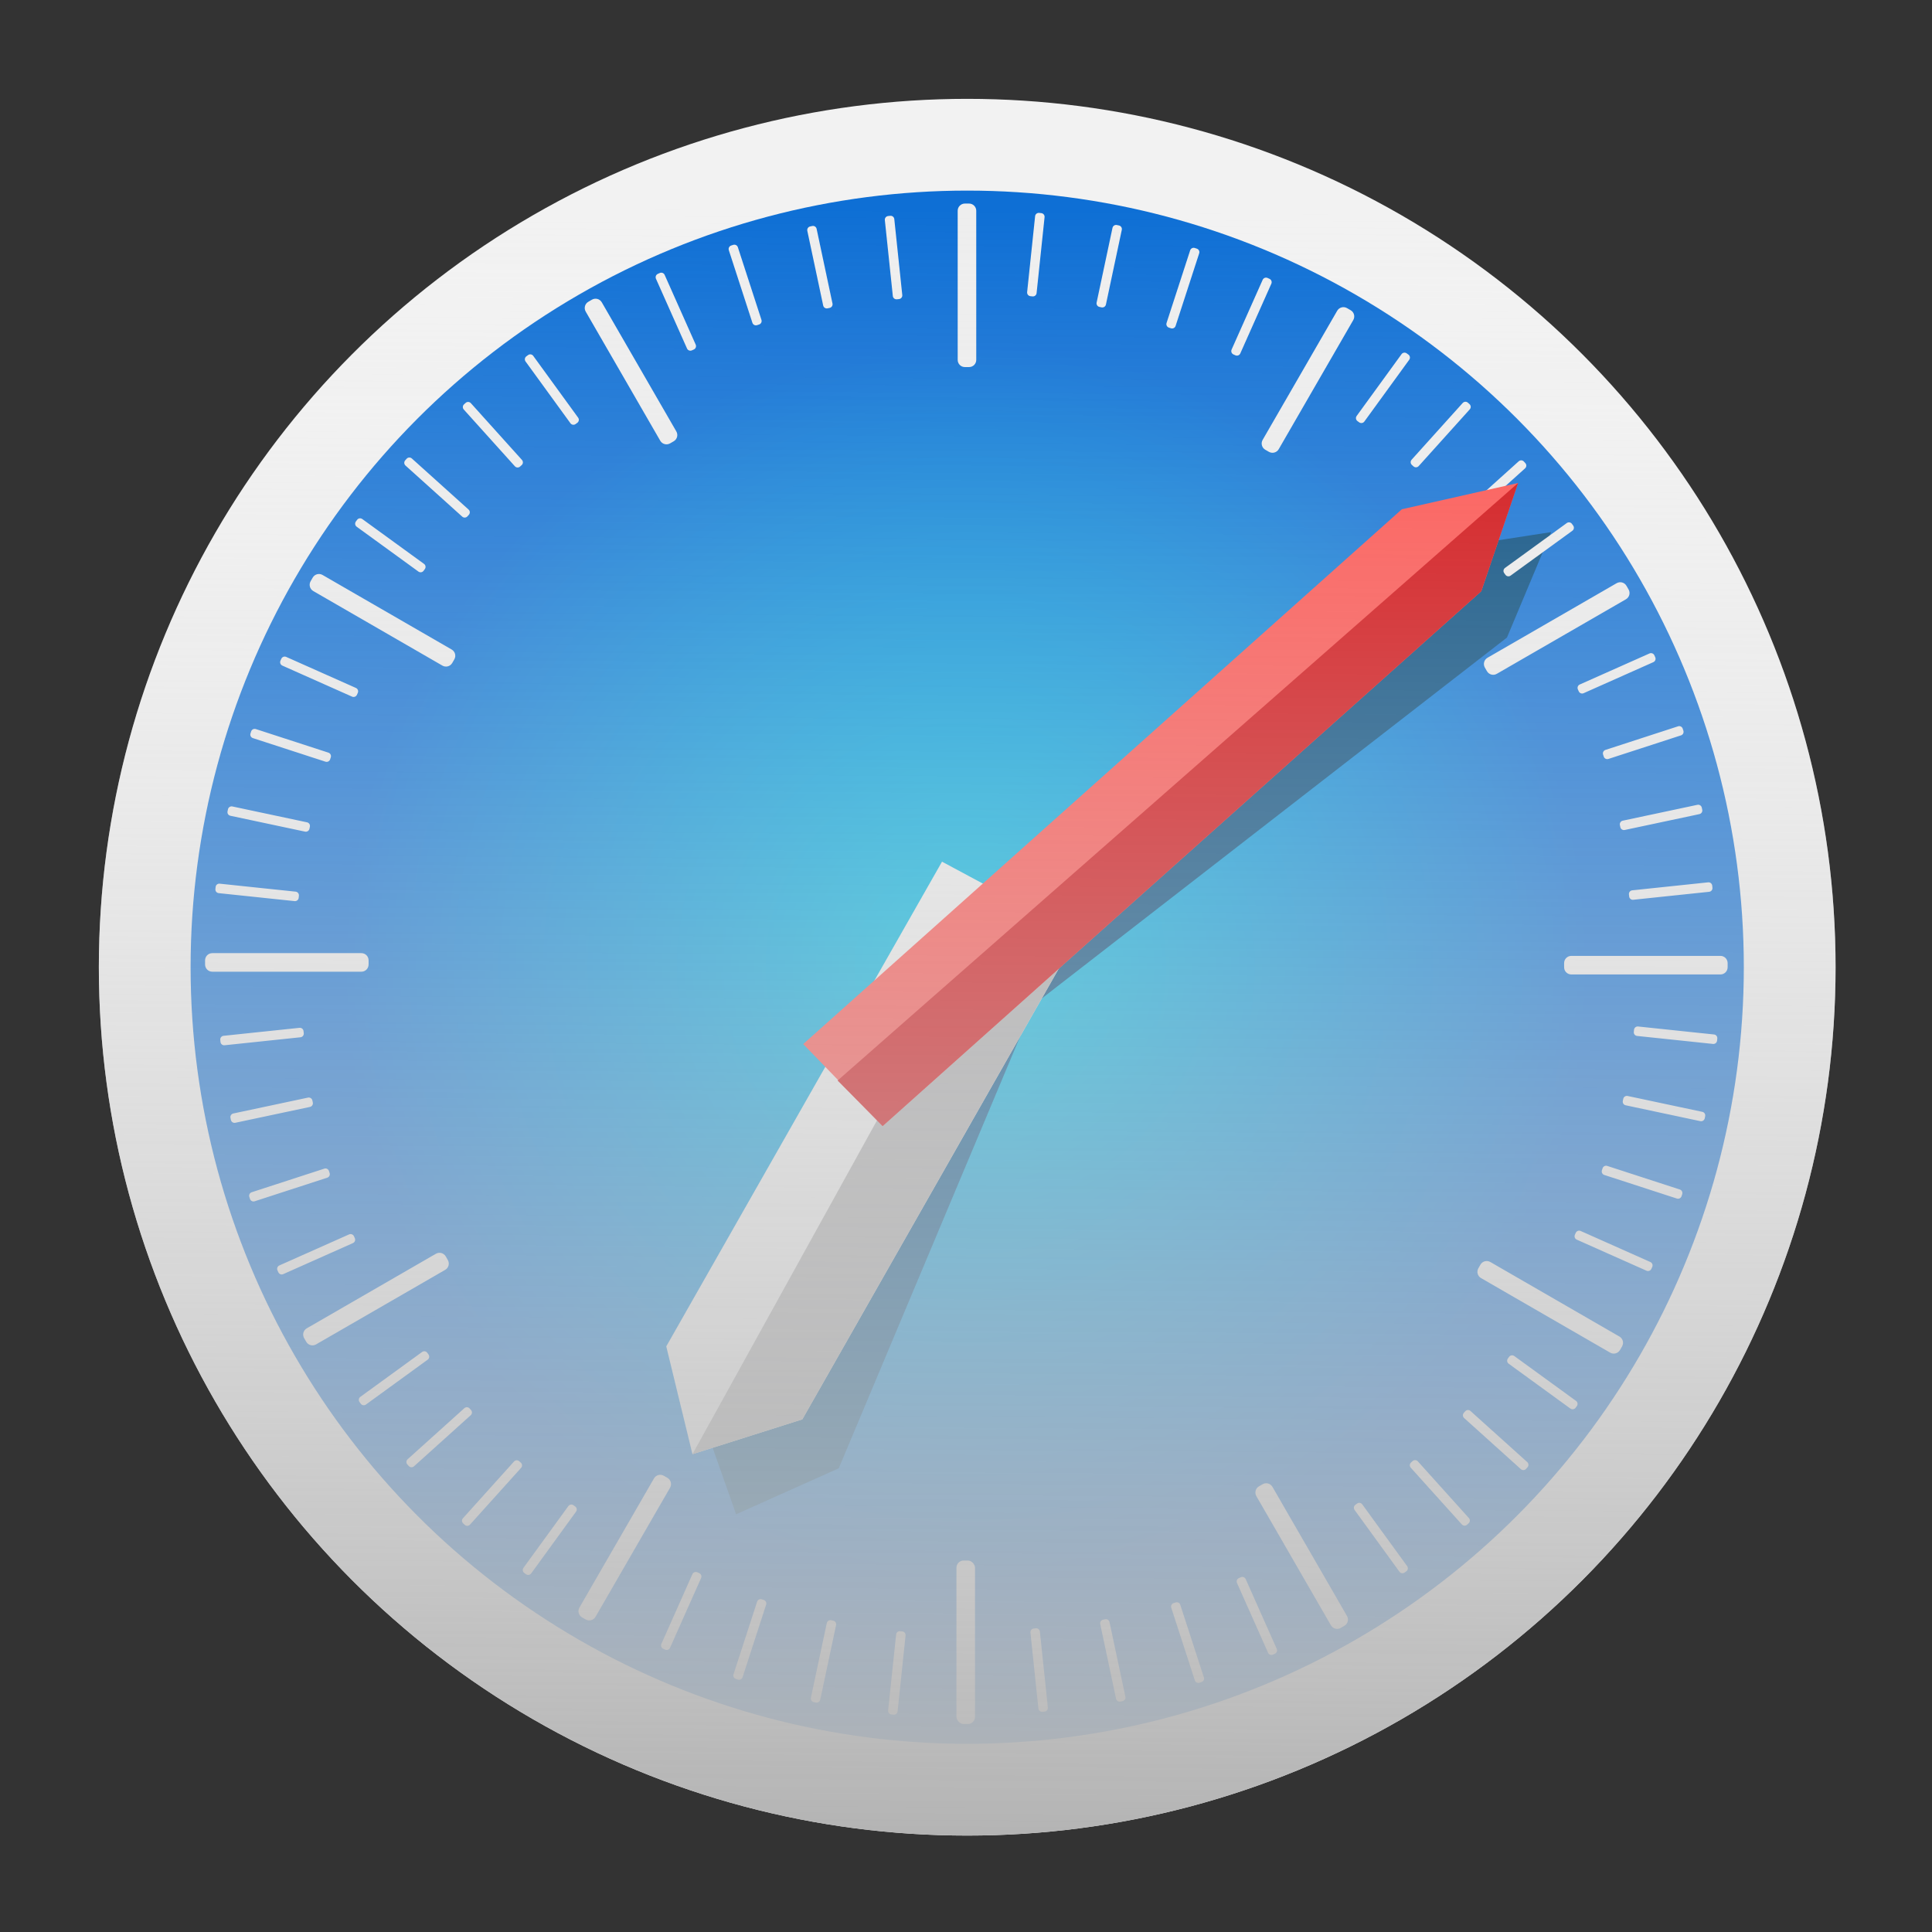 <?xml version="1.0" encoding="UTF-8" standalone="no"?>
<svg
   xmlns:dc="http://purl.org/dc/elements/1.1/"
   xmlns:cc="http://creativecommons.org/ns#"
   xmlns:rdf="http://www.w3.org/1999/02/22-rdf-syntax-ns#"
   xmlns:svg="http://www.w3.org/2000/svg"
   xmlns="http://www.w3.org/2000/svg"
   xmlns:xlink="http://www.w3.org/1999/xlink"
   xmlns:sodipodi="http://sodipodi.sourceforge.net/DTD/sodipodi-0.dtd"
   xmlns:inkscape="http://www.inkscape.org/namespaces/inkscape"
   version="1.1"
   id="svg2"
   width="500"
   height="500"
   viewBox="0 0 500 500"
   sodipodi:docname="Desktop_Icons_BeAware_SafariKlon.svg"
   inkscape:version="1.0 (4035a4fb49, 2020-05-01)">
  <rect x="0" y="0" width="500" height="500" fill="#333333" stroke="none"/>
  <defs
     id="defs6">
    <linearGradient
       inkscape:collect="always"
       id="linearGradient1505">
      <stop
         style="stop-color:#00c0e3;stop-opacity:1"
         offset="0"
         id="stop1501" />
      <stop
         style="stop-color:#0e6fd5;stop-opacity:1"
         offset="1"
         id="stop1503" />
    </linearGradient>
    <radialGradient
       inkscape:collect="always"
       xlink:href="#linearGradient1505"
       id="radialGradient1509"
       gradientUnits="userSpaceOnUse"
       gradientTransform="matrix(0.802,0.011,-0.011,0.8,51.787,47.324)"
       cx="250.524"
       cy="249.965"
       fx="250.524"
       fy="249.965"
       r="200.986" />
    <linearGradient
       inkscape:collect="always"
       xlink:href="#linearGradient1536"
       id="linearGradient1538"
       x1="250"
       y1="476.822"
       x2="253.022"
       y2="54.03"
       gradientUnits="userSpaceOnUse" />
    <linearGradient
       inkscape:collect="always"
       id="linearGradient1536">
      <stop
         style="stop-color:#b3b3b3;stop-opacity:1"
         offset="0"
         id="stop1532" />
      <stop
         style="stop-color:#f2f2f2;stop-opacity:0;"
         offset="1"
         id="stop1534" />
    </linearGradient>
  </defs>
  <sodipodi:namedview
     pagecolor="#ffffff"
     bordercolor="#666666"
     borderopacity="1"
     objecttolerance="1"
     gridtolerance="1"
     guidetolerance="1"
     inkscape:pageopacity="0"
     inkscape:pageshadow="2"
     inkscape:window-width="1920"
     inkscape:window-height="1017"
     id="namedview4"
     showgrid="true"
     inkscape:zoom="0.35097847"
     inkscape:cx="-735.19107"
     inkscape:cy="-29.61925"
     inkscape:window-x="-8"
     inkscape:window-y="-8"
     inkscape:window-maximized="1"
     inkscape:current-layer="layer3"
     inkscape:document-rotation="0">
    <inkscape:grid
       type="xygrid"
       id="grid68"
       spacingx="5"
       spacingy="5"
       snapvisiblegridlinesonly="true"
       enabled="true" />
  </sodipodi:namedview>
  <g
     inkscape:groupmode="layer"
     id="layer3"
     inkscape:label="Safari_Klon"
     style="display:inline;opacity:1;mix-blend-mode:normal">
    <g
       id="g934">
      <circle
         r="224.732"
         cy="250.313"
         cx="250.313"
         id="path1149"
         style="fill:#f2f2f2;fill-opacity:1;stroke:#366789;stroke-width:0;stroke-linejoin:round;stroke-opacity:1" />
      <circle
         style="fill:url(#radialGradient1509);fill-opacity:1;stroke:#366789;stroke-width:0;stroke-linejoin:round;stroke-opacity:1"
         id="path1149-0"
         cx="250.313"
         cy="250.313"
         r="200.986" />
      <rect
         transform="scale(-1)"
         style="fill:#f9f9f9;fill-opacity:1;stroke:#366789;stroke-width:0;stroke-linejoin:round;stroke-opacity:1"
         id="rect1181-0"
         width="4.806"
         height="42.318"
         x="-252.334"
         y="-446.179"
         ry="1.866" />
      <path
         id="rect1582-2"
         style="fill:#00518a;fill-opacity:1;stroke-width:0;stroke-linejoin:round"
         d="m 180.931,364.784 65.149,-124.255 26.563,7.157 -55.58,132.314 -26.56,11.889 z"
         sodipodi:nodetypes="cccccc" />
      <path
         sodipodi:nodetypes="cccccc"
         d="M 390,165 225.858,292.347 233.519,267.736 370.967,142.403 401.443,137.707 Z"
         style="fill:#00497d;fill-opacity:1;stroke-width:0;stroke-linejoin:round"
         id="rect1582-1-9" />
      <path
         transform="rotate(-6)"
         d="m 222.744,79.628 h 0.55 c 0.529,0 0.955,0.426 0.955,0.955 v 19.76 c 0,0.529 -0.426,0.955 -0.955,0.955 h -0.55 c -0.529,0 -0.955,-0.426 -0.955,-0.955 V 80.583 c 0,-0.529 0.426,-0.955 0.955,-0.955 z m -20.349,0.572 0.547,-0.058 c 0.526,-0.055 0.995,0.324 1.05,0.85 l 2.065,19.651 c 0.055,0.526 -0.324,0.995 -0.85,1.05 l -0.547,0.058 c -0.526,0.055 -0.995,-0.324 -1.05,-0.85 l -2.065,-19.651 c -0.055,-0.526 0.324,-0.995 0.85,-1.05 z m -20.842,2.773 0.538,-0.114 c 0.518,-0.11 1.023,0.218 1.133,0.736 l 4.108,19.328 c 0.11,0.518 -0.218,1.023 -0.736,1.133 l -0.538,0.114 c -0.518,0.11 -1.023,-0.218 -1.133,-0.736 l -4.108,-19.328 c -0.11,-0.518 0.218,-1.023 0.736,-1.133 z m -19.648,5.312 0.524,-0.17 c 0.503,-0.164 1.04,0.11 1.204,0.613 l 6.106,18.793 c 0.164,0.503 -0.11,1.04 -0.613,1.204 l -0.524,0.17 c -0.503,0.164 -1.04,-0.11 -1.204,-0.613 l -6.106,-18.793 c -0.164,-0.503 0.11,-1.04 0.613,-1.204 z m -36.064,17.663 0.477,-0.275 c 0.458,-0.265 1.04,-0.109 1.305,0.35 l 9.88,17.112 c 0.265,0.458 0.109,1.04 -0.35,1.305 l -0.477,0.275 c -0.458,0.265 -1.04,0.109 -1.305,-0.35 l -9.88,-17.112 c -0.265,-0.458 -0.109,-1.04 0.35,-1.305 z m -17.336,10.67 0.445,-0.324 c 0.428,-0.311 1.023,-0.217 1.334,0.211 l 11.614,15.986 c 0.311,0.428 0.217,1.023 -0.211,1.334 l -0.445,0.324 c -0.428,0.311 -1.023,0.217 -1.334,-0.211 l -11.614,-15.986 c -0.311,-0.428 -0.217,-1.023 0.211,-1.334 z m -16.663,12.823 0.409,-0.368 c 0.393,-0.354 0.995,-0.323 1.349,0.071 l 13.222,14.684 c 0.354,0.393 0.323,0.995 -0.071,1.349 l -0.409,0.368 c -0.393,0.354 -0.995,0.323 -1.349,-0.071 L 91.772,130.791 c -0.354,-0.393 -0.323,-0.995 0.071,-1.349 z m -14.359,14.424 0.368,-0.409 c 0.354,-0.393 0.956,-0.425 1.349,-0.071 l 14.684,13.222 c 0.393,0.354 0.425,0.956 0.071,1.349 l -0.368,0.409 c -0.354,0.393 -0.956,0.425 -1.349,0.071 L 77.554,145.215 c -0.393,-0.354 -0.425,-0.956 -0.071,-1.349 z m 65.783,-50.282 0.982,-0.437 c 0.944,-0.42 2.043,0.001 2.463,0.945 l 15.695,35.251 c 0.42,0.944 -0.001,2.043 -0.946,2.463 l -0.982,0.437 c -0.944,0.42 -2.043,-0.001 -2.463,-0.946 L 142.321,96.046 c -0.42,-0.944 0.001,-2.043 0.946,-2.463 z m -88.954,84.06 0.275,-0.477 c 0.265,-0.458 0.847,-0.614 1.305,-0.35 l 17.112,9.88 c 0.458,0.265 0.614,0.847 0.35,1.305 l -0.275,0.477 c -0.265,0.458 -0.847,0.614 -1.305,0.35 l -17.112,-9.88 c -0.458,-0.265 -0.614,-0.847 -0.35,-1.305 z m -9.679,17.909 0.224,-0.503 c 0.215,-0.483 0.778,-0.699 1.261,-0.484 l 18.051,8.037 c 0.484,0.215 0.699,0.778 0.484,1.261 l -0.224,0.503 c -0.215,0.483 -0.778,0.699 -1.261,0.484 l -18.051,-8.037 c -0.483,-0.215 -0.699,-0.778 -0.484,-1.261 z m -8.019,19.436 0.17,-0.524 c 0.164,-0.503 0.7,-0.777 1.204,-0.613 l 18.793,6.106 c 0.503,0.164 0.777,0.7 0.613,1.204 l -0.17,0.524 c -0.164,0.503 -0.7,0.777 -1.204,0.613 l -18.793,-6.106 c -0.503,-0.164 -0.777,-0.7 -0.613,-1.204 z m -5.223,19.671 0.114,-0.538 c 0.11,-0.518 0.615,-0.846 1.133,-0.736 l 19.328,4.108 c 0.518,0.11 0.846,0.615 0.736,1.133 l -0.114,0.538 c -0.11,0.518 -0.615,0.846 -1.133,0.736 l -19.328,-4.108 c -0.518,-0.11 -0.846,-0.615 -0.736,-1.133 z m 32.838,-76.664 0.632,-0.87 c 0.607,-0.836 1.77,-1.02 2.606,-0.413 l 31.218,22.681 c 0.836,0.607 1.02,1.77 0.413,2.606 l -0.632,0.87 c -0.607,0.836 -1.77,1.02 -2.606,0.413 L 64.642,160.601 c -0.836,-0.608 -1.02,-1.77 -0.413,-2.606 z M 28.563,274.149 v -0.55 c 0,-0.529 0.426,-0.955 0.955,-0.955 h 19.76 c 0.529,0 0.955,0.426 0.955,0.955 v 0.55 c 0,0.529 -0.426,0.955 -0.955,0.955 H 29.519 c -0.529,0 -0.955,-0.426 -0.955,-0.955 z m 0.572,20.349 -0.058,-0.547 c -0.055,-0.526 0.324,-0.995 0.85,-1.05 l 19.651,-2.065 c 0.526,-0.055 0.995,0.324 1.05,0.85 l 0.058,0.547 c 0.055,0.526 -0.324,0.995 -0.85,1.05 l -19.651,2.065 c -0.526,0.055 -0.995,-0.324 -1.05,-0.85 z m 2.773,20.842 -0.114,-0.538 c -0.11,-0.518 0.218,-1.023 0.736,-1.133 l 19.328,-4.108 c 0.518,-0.11 1.023,0.218 1.133,0.736 l 0.114,0.538 c 0.11,0.518 -0.218,1.023 -0.736,1.133 l -19.328,4.108 c -0.518,0.11 -1.023,-0.218 -1.133,-0.736 z m 5.312,19.648 -0.17,-0.524 c -0.164,-0.503 0.11,-1.04 0.613,-1.204 l 18.793,-6.106 c 0.503,-0.164 1.04,0.11 1.204,0.613 l 0.17,0.524 c 0.164,0.503 -0.11,1.04 -0.613,1.204 l -18.793,6.106 c -0.503,0.164 -1.04,-0.11 -1.204,-0.613 z m 17.663,36.064 -0.275,-0.477 c -0.265,-0.458 -0.109,-1.04 0.35,-1.305 L 72.071,359.39 c 0.458,-0.265 1.04,-0.109 1.305,0.35 l 0.275,0.477 c 0.265,0.458 0.109,1.04 -0.35,1.305 l -17.112,9.88 c -0.458,0.265 -1.04,0.109 -1.305,-0.35 z m 10.67,17.336 -0.324,-0.445 c -0.311,-0.428 -0.217,-1.023 0.211,-1.334 l 15.986,-11.614 c 0.428,-0.311 1.023,-0.217 1.334,0.211 l 0.324,0.445 c 0.311,0.428 0.217,1.023 -0.211,1.334 l -15.986,11.614 c -0.428,0.311 -1.023,0.217 -1.334,-0.211 z m 12.823,16.663 -0.368,-0.409 c -0.354,-0.393 -0.323,-0.995 0.071,-1.349 l 14.684,-13.222 c 0.393,-0.354 0.995,-0.323 1.349,0.071 l 0.368,0.409 c 0.354,0.393 0.323,0.995 -0.071,1.349 l -14.684,13.222 c -0.393,0.354 -0.995,0.323 -1.349,-0.071 z m 14.424,14.359 -0.409,-0.368 c -0.393,-0.354 -0.425,-0.956 -0.071,-1.349 L 105.544,403.008 c 0.354,-0.393 0.956,-0.425 1.349,-0.071 l 0.409,0.368 c 0.393,0.354 0.425,0.956 0.071,1.349 l -13.222,14.684 c -0.354,0.393 -0.956,0.425 -1.349,0.071 z m -50.282,-65.783 -0.437,-0.982 c -0.42,-0.944 0.001,-2.043 0.945,-2.463 l 35.251,-15.695 c 0.944,-0.42 2.043,10e-4 2.463,0.946 l 0.437,0.982 c 0.42,0.944 -0.001,2.043 -0.945,2.463 l -35.251,15.695 c -0.944,0.42 -2.043,-0.001 -2.463,-0.946 z m 84.06,88.954 -0.477,-0.275 c -0.458,-0.265 -0.614,-0.847 -0.35,-1.305 l 9.88,-17.112 c 0.265,-0.458 0.847,-0.614 1.305,-0.35 l 0.477,0.275 c 0.458,0.265 0.614,0.847 0.35,1.305 l -9.88,17.112 c -0.265,0.458 -0.847,0.614 -1.305,0.35 z m 17.909,9.679 -0.503,-0.224 c -0.483,-0.215 -0.699,-0.778 -0.484,-1.261 l 8.037,-18.051 c 0.215,-0.484 0.778,-0.699 1.261,-0.484 l 0.503,0.224 c 0.483,0.215 0.699,0.778 0.484,1.261 l -8.037,18.051 c -0.215,0.483 -0.778,0.699 -1.261,0.484 z m 19.436,8.019 -0.524,-0.17 c -0.503,-0.164 -0.777,-0.7 -0.613,-1.204 l 6.106,-18.793 c 0.164,-0.503 0.7,-0.777 1.204,-0.613 l 0.524,0.17 c 0.503,0.164 0.777,0.7 0.613,1.204 l -6.106,18.793 c -0.164,0.503 -0.7,0.777 -1.204,0.613 z m 19.671,5.223 -0.538,-0.114 c -0.518,-0.11 -0.846,-0.615 -0.736,-1.133 l 4.108,-19.328 c 0.11,-0.518 0.615,-0.846 1.133,-0.736 l 0.538,0.114 c 0.518,0.11 0.846,0.615 0.736,1.133 l -4.108,19.328 c -0.11,0.518 -0.615,0.846 -1.133,0.736 z m -76.665,-32.838 -0.87,-0.632 c -0.836,-0.608 -1.02,-1.77 -0.413,-2.606 l 22.681,-31.218 c 0.608,-0.836 1.77,-1.02 2.606,-0.413 l 0.87,0.632 c 0.836,0.607 1.02,1.77 0.413,2.606 l -22.681,31.218 c -0.607,0.836 -1.77,1.02 -2.606,0.413 z m -80.239,-178.873 0.112,-1.069 c 0.108,-1.028 1.023,-1.768 2.05,-1.66 l 38.376,4.033 c 1.028,0.108 1.768,1.022 1.66,2.05 l -0.112,1.069 c -0.108,1.028 -1.023,1.768 -2.05,1.66 L 28.352,255.841 c -1.028,-0.108 -1.768,-1.022 -1.66,-2.05 z m 195.862,214.993 h -0.55 c -0.529,0 -0.955,-0.426 -0.955,-0.955 v -19.76 c 0,-0.529 0.426,-0.955 0.955,-0.955 h 0.55 c 0.529,0 0.955,0.426 0.955,0.955 v 19.76 c 0,0.529 -0.426,0.955 -0.955,0.955 z m 20.349,-0.572 -0.547,0.058 c -0.526,0.055 -0.995,-0.324 -1.05,-0.85 l -2.065,-19.651 c -0.055,-0.526 0.324,-0.995 0.85,-1.05 l 0.547,-0.058 c 0.526,-0.055 0.995,0.324 1.05,0.85 l 2.065,19.651 c 0.055,0.526 -0.324,0.995 -0.85,1.05 z m 20.842,-2.773 -0.538,0.114 c -0.518,0.11 -1.023,-0.218 -1.133,-0.736 l -4.108,-19.328 c -0.11,-0.518 0.218,-1.023 0.736,-1.133 l 0.538,-0.114 c 0.518,-0.11 1.023,0.218 1.133,0.736 l 4.108,19.328 c 0.11,0.518 -0.218,1.023 -0.736,1.133 z m 19.648,-5.312 -0.524,0.17 c -0.503,0.164 -1.04,-0.11 -1.204,-0.613 l -6.106,-18.793 c -0.164,-0.503 0.11,-1.04 0.613,-1.204 l 0.524,-0.17 c 0.503,-0.164 1.04,0.11 1.204,0.613 l 6.106,18.793 c 0.164,0.503 -0.11,1.04 -0.613,1.204 z m 36.064,-17.663 -0.477,0.275 c -0.458,0.265 -1.04,0.109 -1.305,-0.35 l -9.88,-17.112 c -0.265,-0.458 -0.109,-1.04 0.35,-1.305 l 0.477,-0.275 c 0.458,-0.265 1.04,-0.109 1.305,0.35 l 9.88,17.112 c 0.265,0.458 0.109,1.04 -0.35,1.305 z m 17.336,-10.67 -0.445,0.324 c -0.428,0.311 -1.023,0.217 -1.334,-0.211 l -11.614,-15.986 c -0.311,-0.428 -0.217,-1.023 0.211,-1.334 l 0.445,-0.324 c 0.428,-0.311 1.023,-0.217 1.334,0.211 l 11.614,15.986 c 0.311,0.428 0.217,1.023 -0.211,1.334 z m 16.663,-12.823 -0.409,0.368 c -0.393,0.354 -0.995,0.323 -1.349,-0.071 L 338.475,404.583 c -0.354,-0.393 -0.323,-0.995 0.071,-1.349 l 0.409,-0.368 c 0.393,-0.354 0.995,-0.323 1.349,0.071 l 13.222,14.684 c 0.354,0.393 0.323,0.995 -0.071,1.349 z m 14.359,-14.424 -0.368,0.409 c -0.354,0.393 -0.956,0.425 -1.349,0.071 l -14.684,-13.222 c -0.393,-0.354 -0.425,-0.956 -0.071,-1.349 l 0.368,-0.409 c 0.354,-0.393 0.956,-0.425 1.349,-0.071 l 14.684,13.222 c 0.393,0.354 0.425,0.956 0.071,1.349 z m -65.783,50.282 -0.982,0.437 c -0.944,0.42 -2.043,-10e-4 -2.463,-0.946 L 282.891,419.069 c -0.42,-0.944 0.001,-2.043 0.946,-2.463 l 0.982,-0.437 c 0.944,-0.42 2.043,10e-4 2.463,0.946 l 15.695,35.251 c 0.42,0.944 -0.001,2.043 -0.946,2.463 z m 88.954,-84.06 -0.275,0.477 c -0.265,0.458 -0.847,0.614 -1.305,0.35 l -17.112,-9.88 c -0.458,-0.265 -0.614,-0.847 -0.35,-1.305 l 0.275,-0.477 c 0.265,-0.458 0.847,-0.614 1.305,-0.35 l 17.112,9.88 c 0.458,0.265 0.614,0.847 0.35,1.305 z m 9.679,-17.909 -0.224,0.503 c -0.215,0.483 -0.778,0.699 -1.261,0.484 l -18.051,-8.037 c -0.483,-0.215 -0.699,-0.778 -0.484,-1.261 l 0.224,-0.503 c 0.215,-0.483 0.778,-0.699 1.261,-0.484 l 18.051,8.037 c 0.483,0.215 0.699,0.778 0.484,1.261 z m 8.019,-19.436 -0.17,0.524 c -0.164,0.503 -0.7,0.777 -1.204,0.613 l -18.793,-6.106 c -0.503,-0.164 -0.777,-0.7 -0.613,-1.204 l 0.17,-0.524 c 0.164,-0.503 0.7,-0.777 1.204,-0.613 l 18.793,6.106 c 0.503,0.164 0.777,0.7 0.613,1.204 z m 5.223,-19.671 -0.114,0.538 c -0.11,0.518 -0.615,0.846 -1.133,0.736 l -19.328,-4.108 c -0.518,-0.11 -0.846,-0.615 -0.736,-1.133 l 0.114,-0.538 c 0.11,-0.518 0.615,-0.846 1.133,-0.736 l 19.328,4.108 c 0.518,0.11 0.846,0.615 0.736,1.133 z m -32.838,76.665 -0.632,0.87 c -0.608,0.836 -1.77,1.02 -2.606,0.413 L 346.613,369.018 c -0.836,-0.608 -1.02,-1.77 -0.413,-2.606 l 0.632,-0.87 c 0.608,-0.836 1.77,-1.02 2.606,-0.413 l 31.218,22.681 c 0.836,0.608 1.02,1.77 0.413,2.606 z M 416.735,274.262 v 0.55 c 0,0.529 -0.426,0.955 -0.955,0.955 h -19.76 c -0.529,0 -0.955,-0.426 -0.955,-0.955 v -0.55 c 0,-0.529 0.426,-0.955 0.955,-0.955 h 19.76 c 0.529,0 0.955,0.426 0.955,0.955 z m -0.572,-20.349 0.058,0.547 c 0.055,0.526 -0.324,0.995 -0.85,1.05 l -19.651,2.065 c -0.526,0.055 -0.995,-0.324 -1.05,-0.85 l -0.058,-0.547 c -0.055,-0.526 0.324,-0.995 0.85,-1.05 l 19.651,-2.065 c 0.526,-0.055 0.995,0.324 1.05,0.85 z m -2.773,-20.842 0.114,0.538 c 0.11,0.518 -0.218,1.023 -0.736,1.133 l -19.328,4.108 c -0.518,0.11 -1.023,-0.218 -1.133,-0.736 l -0.114,-0.538 c -0.11,-0.518 0.218,-1.023 0.736,-1.133 l 19.328,-4.108 c 0.518,-0.11 1.023,0.218 1.133,0.736 z m -5.312,-19.648 0.17,0.524 c 0.164,0.503 -0.11,1.04 -0.613,1.204 l -18.793,6.106 c -0.503,0.164 -1.04,-0.11 -1.204,-0.613 l -0.17,-0.524 c -0.164,-0.503 0.11,-1.04 0.613,-1.204 l 18.793,-6.106 c 0.503,-0.164 1.04,0.11 1.204,0.613 z m -17.663,-36.064 0.275,0.477 c 0.265,0.458 0.109,1.04 -0.35,1.305 l -17.112,9.88 c -0.458,0.265 -1.04,0.109 -1.305,-0.35 l -0.275,-0.477 c -0.265,-0.458 -0.109,-1.04 0.35,-1.305 l 17.112,-9.88 c 0.458,-0.265 1.04,-0.109 1.305,0.35 z m -10.67,-17.336 0.324,0.445 c 0.311,0.428 0.217,1.023 -0.211,1.334 l -15.986,11.614 c -0.428,0.311 -1.023,0.217 -1.334,-0.211 l -0.324,-0.445 c -0.311,-0.428 -0.217,-1.023 0.211,-1.334 l 15.986,-11.614 c 0.428,-0.311 1.023,-0.217 1.334,0.211 z m -12.823,-16.663 0.368,0.409 c 0.354,0.393 0.323,0.995 -0.071,1.349 l -14.684,13.222 c -0.393,0.354 -0.995,0.323 -1.349,-0.071 l -0.368,-0.409 c -0.354,-0.393 -0.323,-0.995 0.071,-1.349 l 14.684,-13.222 c 0.393,-0.354 0.995,-0.323 1.349,0.071 z m -14.424,-14.359 0.409,0.368 c 0.393,0.354 0.425,0.956 0.071,1.349 l -13.222,14.684 c -0.354,0.393 -0.956,0.425 -1.349,0.071 l -0.409,-0.368 c -0.393,-0.354 -0.425,-0.956 -0.071,-1.349 l 13.222,-14.684 c 0.354,-0.393 0.956,-0.425 1.349,-0.071 z m 50.282,65.783 0.437,0.982 c 0.42,0.944 -10e-4,2.043 -0.946,2.463 l -35.251,15.695 c -0.944,0.42 -2.043,-0.001 -2.463,-0.946 l -0.437,-0.982 c -0.42,-0.944 10e-4,-2.043 0.946,-2.463 l 35.251,-15.695 c 0.944,-0.42 2.043,10e-4 2.463,0.946 z m -84.06,-88.954 0.477,0.275 c 0.458,0.265 0.614,0.847 0.35,1.305 l -9.88,17.112 c -0.265,0.458 -0.847,0.614 -1.305,0.35 l -0.477,-0.275 c -0.458,-0.265 -0.614,-0.847 -0.35,-1.305 l 9.88,-17.112 c 0.265,-0.458 0.847,-0.614 1.305,-0.35 z m -17.909,-9.679 0.503,0.224 c 0.483,0.215 0.699,0.778 0.484,1.261 l -8.037,18.051 c -0.215,0.483 -0.778,0.699 -1.261,0.484 l -0.503,-0.224 c -0.483,-0.215 -0.699,-0.778 -0.484,-1.261 l 8.037,-18.051 c 0.215,-0.483 0.778,-0.699 1.261,-0.484 z m -19.436,-8.019 0.524,0.17 c 0.503,0.164 0.777,0.7 0.613,1.204 l -6.106,18.793 c -0.164,0.503 -0.7,0.777 -1.204,0.613 l -0.524,-0.17 c -0.503,-0.164 -0.777,-0.7 -0.613,-1.204 l 6.106,-18.793 c 0.164,-0.503 0.7,-0.777 1.204,-0.613 z m -19.671,-5.223 0.538,0.114 c 0.518,0.11 0.846,0.615 0.736,1.133 l -4.108,19.328 c -0.11,0.518 -0.615,0.846 -1.133,0.736 l -0.538,-0.114 c -0.518,-0.11 -0.846,-0.615 -0.736,-1.133 l 4.108,-19.328 c 0.11,-0.518 0.615,-0.846 1.133,-0.736 z m 76.665,32.838 0.87,0.632 c 0.836,0.608 1.02,1.77 0.413,2.606 l -22.681,31.218 c -0.607,0.836 -1.77,1.02 -2.606,0.413 l -0.87,-0.632 c -0.836,-0.608 -1.02,-1.77 -0.413,-2.606 l 22.681,-31.218 c 0.608,-0.836 1.77,-1.02 2.606,-0.413 z m 80.239,178.873 -0.112,1.069 c -0.108,1.028 -1.022,1.768 -2.05,1.66 l -38.376,-4.033 c -1.028,-0.108 -1.768,-1.022 -1.66,-2.05 l 0.112,-1.069 c 0.108,-1.028 1.022,-1.768 2.05,-1.66 l 38.376,4.033 c 1.028,0.108 1.768,1.022 1.66,2.05 z M 242.839,78.495 l 1.069,0.112 c 1.028,0.108 1.768,1.023 1.66,2.05 l -4.033,38.376 c -0.108,1.028 -1.022,1.768 -2.05,1.66 l -1.069,-0.112 c -1.028,-0.108 -1.768,-1.022 -1.66,-2.05 l 4.033,-38.376 c 0.108,-1.028 1.022,-1.768 2.05,-1.66 z"
         style="fill:#eeeeee;fill-opacity:1;stroke:#366789;stroke-width:0;stroke-linejoin:round;stroke-opacity:1"
         id="rect1181-80-1-2-5-7" />
      <path
         sodipodi:nodetypes="cccccc"
         d="m 172.428,348.443 71.365,-125.441 35.212,18.888 -71.365,125.441 -28.431,9.009 z"
         style="fill:#eeeeee;fill-opacity:1;stroke-width:0;stroke-linejoin:round"
         id="rect1582" />
      <path
         id="rect1582-9"
         style="fill:#ababac;fill-opacity:1;stroke-width:0;stroke-linejoin:round"
         d="m 259.463,231.193 19.541,10.697 -71.365,125.441 -28.431,9.009 z"
         sodipodi:nodetypes="ccccc" />
      <path
         id="rect1582-1"
         style="fill:#ff4f4b;fill-opacity:1;stroke-width:0;stroke-linejoin:round"
         d="M 383.351,153.019 228.42,291.426 207.869,270.201 362.8,131.795 392.877,125 Z"
         sodipodi:nodetypes="cccccc" />
      <path
         sodipodi:nodetypes="ccccc"
         d="M 383.351,153.019 228.42,291.426 216.772,279.639 392.877,125 Z"
         style="fill:#d2070b;fill-opacity:1;stroke-width:0;stroke-linejoin:round"
         id="rect1582-1-8" />
      <circle
         style="display:inline;mix-blend-mode:multiply;fill:url(#linearGradient1538);fill-opacity:1;stroke:#366789;stroke-width:0;stroke-linejoin:round;stroke-opacity:1"
         id="path1149-1"
         cx="250.313"
         cy="250.313"
         r="224.732" />
    </g>
  </g>
</svg>
